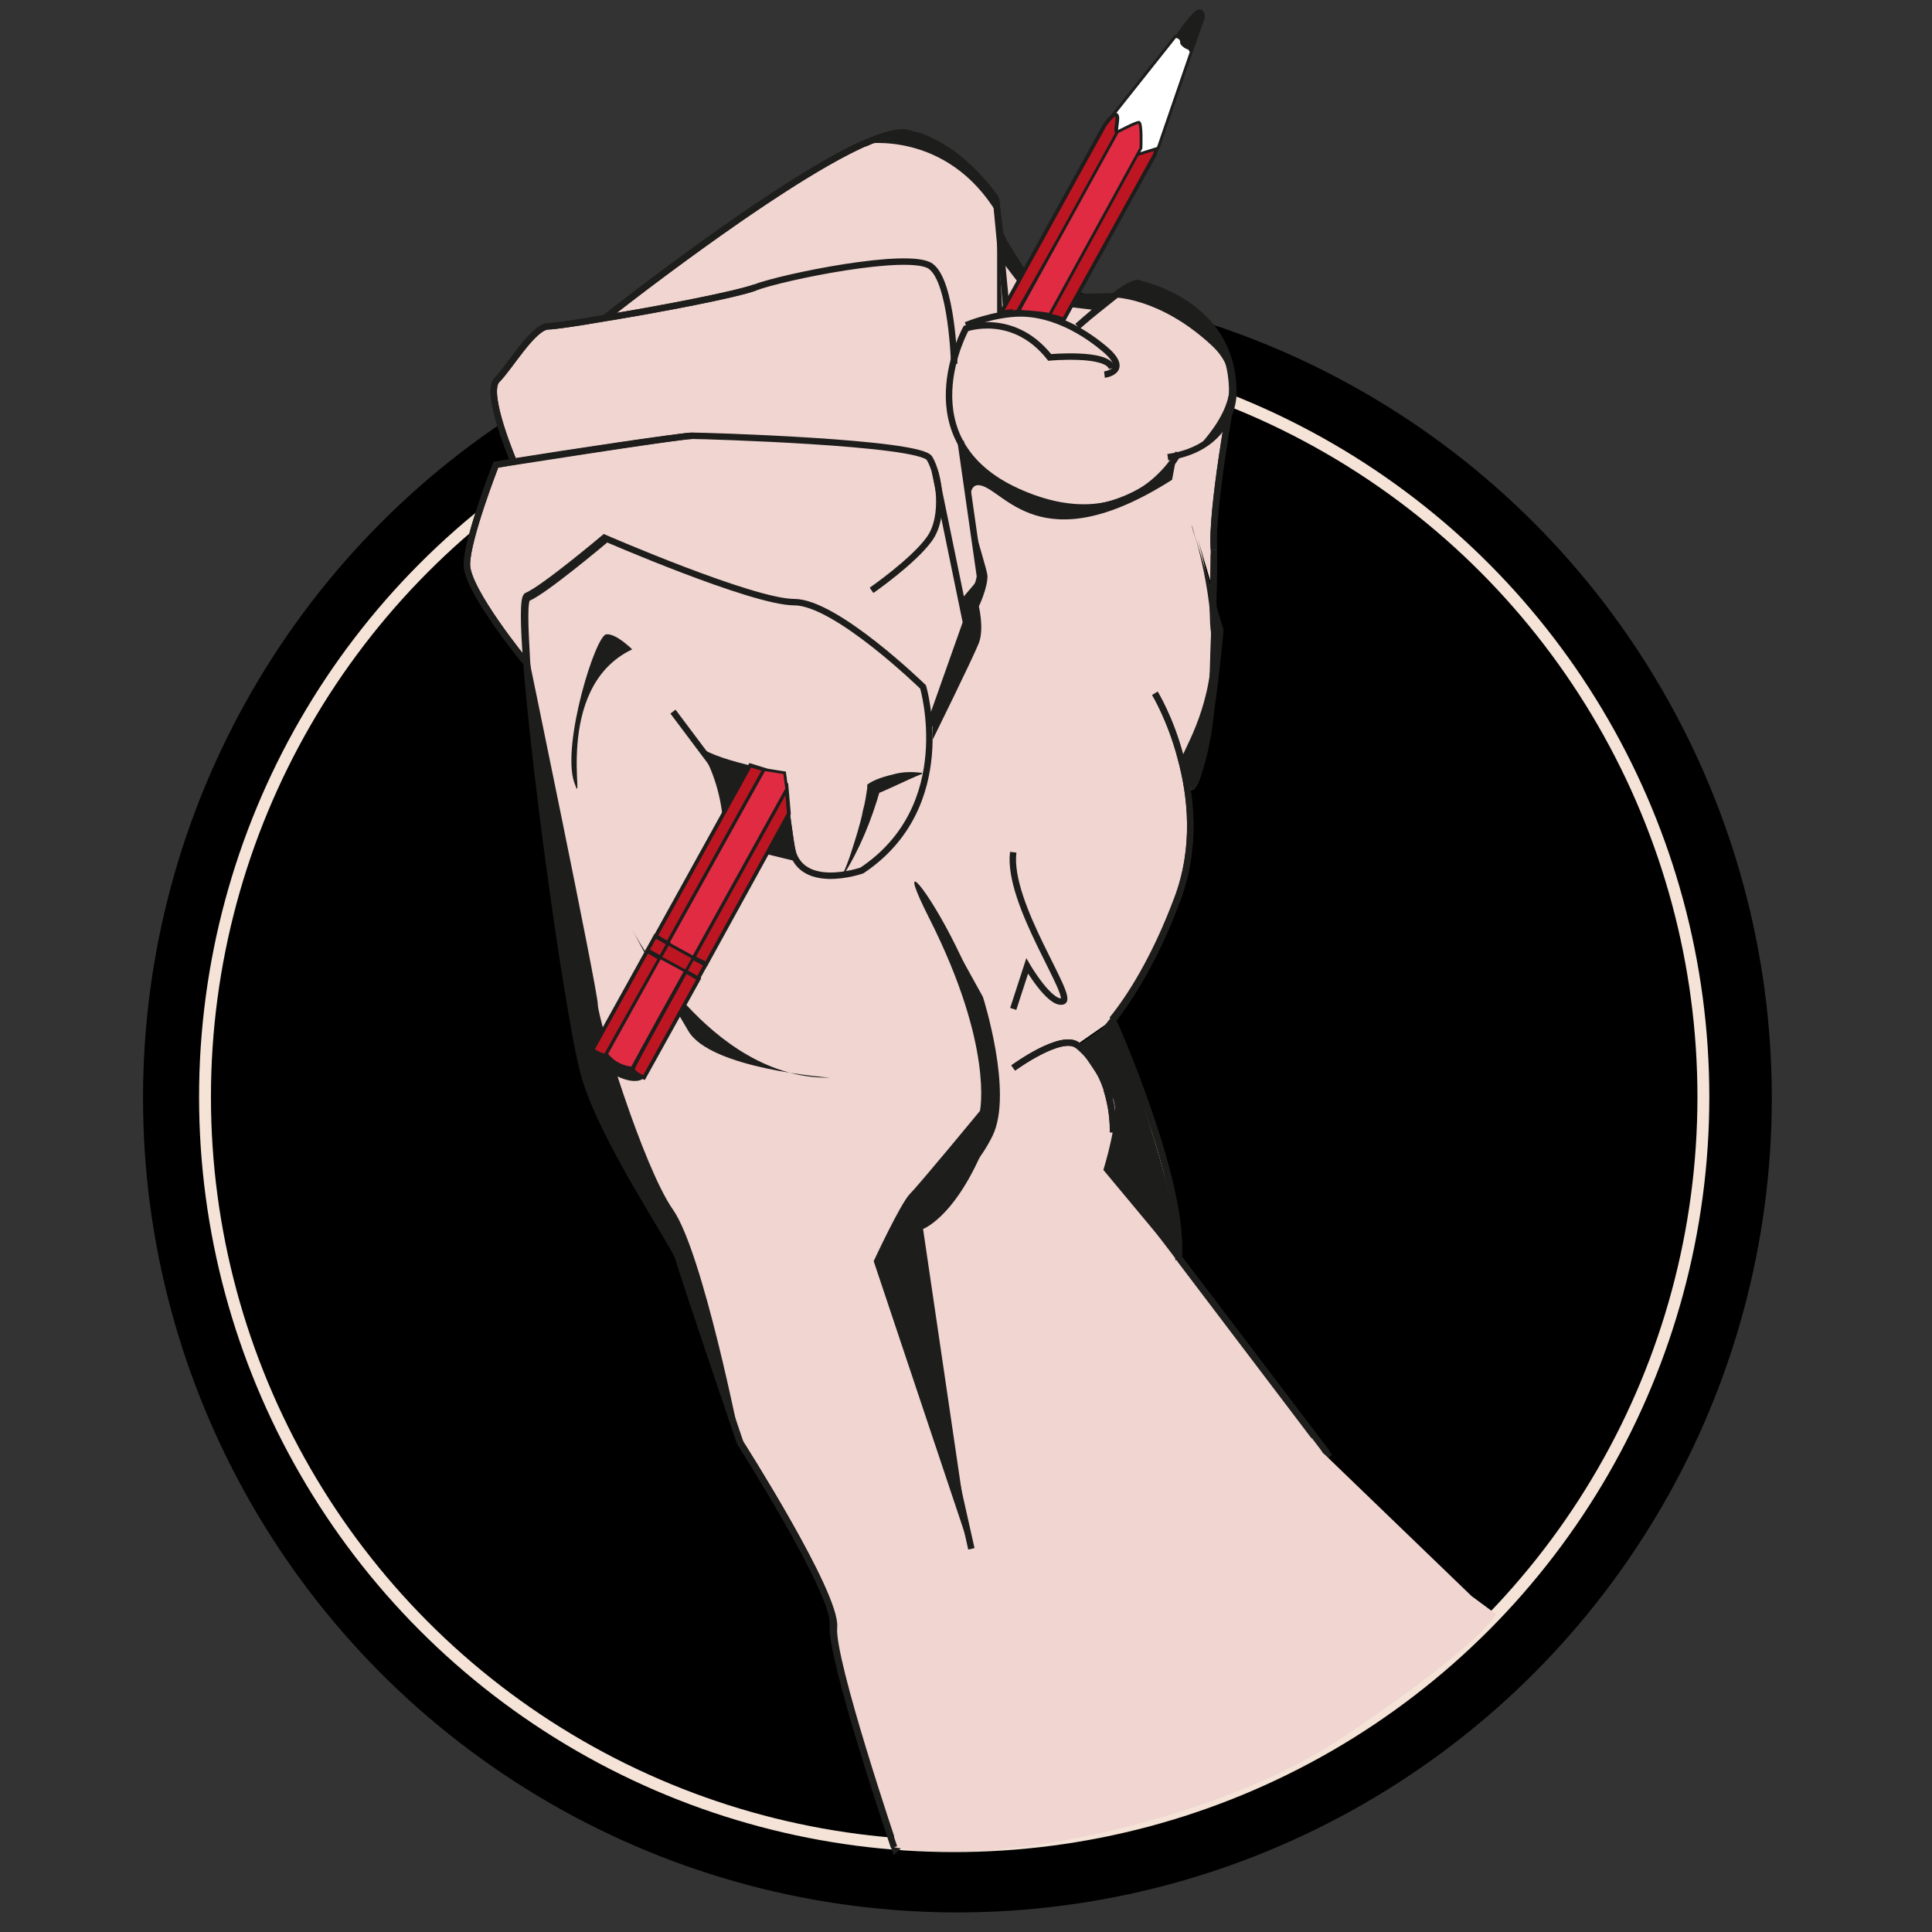 <?xml version="1.0" encoding="utf-8"?>
<!-- Generator: Adobe Illustrator 19.0.0, SVG Export Plug-In . SVG Version: 6.00 Build 0)  -->
<svg version="1.1" id="Calque_1" xmlns="http://www.w3.org/2000/svg" xmlns:xlink="http://www.w3.org/1999/xlink" x="0px" y="0px"
	 viewBox="0 0 180 180" style="enable-background:new 0 0 180 180;" xml:space="preserve">
<rect x="0" y="0" width="180" height="180" fill="#333333" stroke="none"/>
<style type="text/css">
	.st0{stroke:#000000;stroke-width:0.35;stroke-miterlimit:10;}
	.st1{fill:none;stroke:#F4E3D6;stroke-width:1.107;stroke-miterlimit:10;}
	.st2{fill:#F0D5D1;}
	.st3{fill:none;stroke:#1D1D1B;stroke-width:0.599;stroke-miterlimit:10;}
	.st4{fill:#1D1D1B;}
	.st5{fill:#BD1622;stroke:#1D1D1B;stroke-width:0.351;stroke-miterlimit:10;}
	.st6{fill:#FFFFFF;stroke:#1D1D1B;stroke-width:0.263;stroke-miterlimit:10;}
	.st7{fill:#E12B42;stroke:#1D1D1B;stroke-width:0.263;stroke-miterlimit:10;}
	.st8{fill:#1D1D1B;stroke:#1D1D1B;stroke-width:0.263;stroke-miterlimit:10;}
	.st9{fill:#BD1622;stroke:#1D1D1B;stroke-width:0.263;stroke-miterlimit:10;}
</style>
<circle id="XMLID_785_" class="st0" cx="89.2" cy="102.3" r="75.7"/>
<circle id="XMLID_784_" class="st1" cx="88.9" cy="102.2" r="69.8"/>
<g id="XMLID_722_">
	<g id="XMLID_764_">
		<path id="XMLID_15_" class="st2" d="M114.7,36.3c-0.3,3-3.4,5.5-2.7,5.1c1-0.5,2.4-2.7,2.4-2.7C114.6,37.9,114.6,37.1,114.7,36.3z
			 M111,48.9l0.4,1.4C111.2,49.5,111.1,49.1,111,48.9z M49.1,61.6l-0.2,0c0,0-5.4-6.6-5.4-9s2.7-9.3,2.7-9.3s0.6-0.1,1.7-0.3
			c0,0-2.8-6.5-1.6-7.7c1.2-1.2,3.4-5,4.8-5c0.5,0,2.7-0.3,5.4-0.8c0,0,15.7-12.4,24-16.2c0,0,0,0,0,0c0.2,0,7.8-1.3,12.4,6.5
			l-0.1-1.3l0.4,3.3l0.3,2.4l2.9,3.8l5.9,0.7c0.5-0.4,1-0.8,1.5-1.2c0,0,0,0,0,0s4.2-0.1,9.2,4.4c1,0.9,1.5,1.8,1.7,2.7
			c0.1,0.5,0.1,1,0.1,1.6c0.1-0.5,0-1-0.1-1.6c-0.8-5.9-6.7-7.8-8.2-8.2c1.9,0.5,8.7,2.8,8.5,10.3c0,0-2,10.9-1.7,14.4l0,0.5
			c0,1.7,0,3-0.1,4l-1.6-5.4c0.6,2.1,1.5,6.1,1.4,10.1c-0.1,5.8-2.9,9.8-2.8,10.2h0c1,3.6,1.5,8.3-0.3,13.1
			c-2.1,5.6-4.4,9.2-6.1,11.3l0,0l-3.3,2.3c0,0,1.7,2.4,2.7,4.1c0.3,1,0.6,2.3,0.6,3.7c-0.3,1.9-0.9,3.8-0.9,3.8l7,8.4
			c0-0.1,0-0.2,0-0.3l13.8,18.2l-40.3,36.8c0,0-6-17.7-5.7-20.7c0.3-3-8.7-17.1-8.7-17.1s-5.4-15.9-5.7-17.1
			c-0.3-1.2-6.9-10.8-8.7-16.8C53.2,96,49.9,72.8,49.1,61.6z M111,48.8C111,48.8,111,48.8,111,48.8L111,48.8z"/>
		<path id="XMLID_14_" class="st2" d="M114.6,34.7c0.1,0.5,0.2,1.1,0.1,1.6C114.7,35.8,114.6,35.2,114.6,34.7z"/>
		<path id="XMLID_13_" class="st2" d="M114.7,36.3c0,0.8-0.1,1.6-0.3,2.4c0,0-1.4,2.2-2.4,2.7C111.3,41.8,114.3,39.3,114.7,36.3z"/>
		<path id="XMLID_12_" class="st2" d="M113,55.8l0.9,3c0,0-0.5,5.8-1.3,10.1l-0.1,0c0.6-3.1,0.6-6.7,0.6-7.6
			C113.3,57.7,113,60.5,113,55.8z"/>
		<path id="XMLID_11_" class="st2" d="M112.6,68.8L112.6,68.8c-0.4,2.7-1,4.8-1.6,4.8c0,0-0.8-2.5-0.9-2.9
			c-0.1-0.4,2.7-4.4,2.8-10.2c0.1-3.9-0.8-7.9-1.4-10.1l1.6,5.4c0,4.8,0.3,1.9,0.1,5.4C113.1,62.1,113.1,65.7,112.6,68.8z"/>
		<path id="XMLID_10_" class="st2" d="M114.6,34.7c-0.2-0.9-0.7-1.8-1.7-2.7c-5-4.5-9.2-4.4-9.2-4.4l2.3-1.3c0,0,0,0,0.1,0
			c0,0,0.1,0,0.2,0c0,0,0.1,0,0.1,0C107.9,26.9,113.8,28.8,114.6,34.7z"/>
		<path id="XMLID_9_" class="st2" d="M111.4,50.2l-0.4-1.4C111.1,49.1,111.2,49.5,111.4,50.2z"/>
		<path id="XMLID_8_" class="st2" d="M111,48.8L111,48.8C111,48.8,111,48.8,111,48.8z"/>
		<path id="XMLID_7_" class="st2" d="M103.7,105.2c0.2-1.1,0.2-2.2,0-2.7c-0.1-0.3-0.3-0.6-0.5-1c-0.7-2-1.7-3.3-2.7-4.1l3.3-2.3
			l0,0c0,0,0,0,0,0c0.2,0.5,6.2,16.1,6.1,22c0,0.1,0,0.2,0,0.4l-7-8.4C102.8,109.1,103.4,107.1,103.7,105.2z"/>
		<path id="XMLID_6_" class="st2" d="M103.1,27.7L103.1,27.7c-1.5,0-5.5,0.1-6,0L103.1,27.7z"/>
		<path id="XMLID_5_" class="st2" d="M103.1,27.7l-0.9,1.2l-5.9-0.7l-2.9-3.8v-2c0.9,1.4,3.1,5.1,3.6,5.3
			C97.6,27.8,101.6,27.7,103.1,27.7z"/>
		<path id="XMLID_4_" class="st2" d="M100.4,97.4c1,0.8,2.1,2.1,2.7,4.1C102.1,99.9,100.4,97.4,100.4,97.4z"/>
		<path id="XMLID_3_" class="st2" d="M93.4,22.4l3.6,5.3C96.5,27.5,94.3,23.8,93.4,22.4z"/>
		<path id="XMLID_2_" class="st2" d="M92.8,18.6l0.1,1.3c-4.6-7.7-12.2-6.5-12.4-6.5l4.1-1c0.2,0,0.3,0.1,0.4,0.1
			c0.1,0,0.2,0.1,0.3,0.1C89.1,13.9,92.6,18.3,92.8,18.6C92.8,18.6,92.8,18.6,92.8,18.6z"/>
		<path id="XMLID_1_" class="st2" d="M85.1,12.5c-0.1,0-0.3-0.1-0.4-0.1C84.8,12.5,84.9,12.5,85.1,12.5z"/>
	</g>
	<g id="XMLID_744_">
		<path id="XMLID_38_" class="st3" d="M56.4,50.3c0,0-5.7,4.8-7.2,5.4c-0.4,0.1-0.3,2.5-0.1,6c0.8,11.1,4.1,34.4,5.5,38.9
			c1.8,6,8.4,15.6,8.7,16.8c0.3,1.2,5.7,17.1,5.7,17.1s9,14.1,8.7,17.1c-0.3,3,5.7,20.7,5.7,20.7l40.3-36.8l-13.8-18.2l0,0"/>
		<path id="XMLID_37_" class="st3" d="M48.9,61.6c0,0-5.4-6.6-5.4-9s2.7-9.3,2.7-9.3s0.6-0.1,1.7-0.3c4.3-0.7,15.6-2.4,16.6-2.4"/>
		<path id="XMLID_36_" class="st3" d="M47.9,43.1c0,0-2.8-6.5-1.6-7.7c1.2-1.2,3.4-5,4.8-5c0.5,0,2.7-0.3,5.4-0.8
			c5.1-0.8,12.1-2.2,13.8-2.8"/>
		<polyline id="XMLID_35_" class="st3" points="92.8,18.6 93.2,21.9 93.4,24.4 		"/>
		<path id="XMLID_34_" class="st3" d="M85.4,12.6c4.4,1.4,7.2,5.7,7.4,5.9"/>
		<path id="XMLID_33_" class="st3" d="M80.5,13.4c1.8-0.8,3.3-1.2,4.1-1"/>
		<path id="XMLID_32_" class="st3" d="M106.3,26.5c1.9,0.5,8.7,2.8,8.5,10.3"/>
		<path id="XMLID_31_" class="st3" d="M106.1,26.4c0,0,0.1,0,0.2,0"/>
		<path id="XMLID_30_" class="st3" d="M100.4,30.4c0,0,0.8-0.7,1.8-1.5c0.5-0.4,1-0.8,1.5-1.2c1-0.8,2-1.4,2.3-1.3"/>
		<path id="XMLID_29_" class="st3" d="M103.1,27.7c0.3,0,0.5,0,0.6,0c0,0,0,0,0,0"/>
		<path id="XMLID_28_" class="st3" d="M93.1,21.8c0,0,0,0,0.1,0.1"/>
		<path id="XMLID_27_" class="st3" d="M114.8,36.8c0,0-2,10.9-1.7,14.4"/>
		<path id="XMLID_26_" class="st3" d="M113.1,51.7c0,1.7,0,3-0.1,4c0,4.8,0.3,1.9,0.1,5.4c0,0.9-0.1,4.6-0.6,7.6"/>
		<path id="XMLID_25_" class="st3" d="M107.6,64.6c0,0,1.5,2.4,2.4,6c1,3.6,1.5,8.3-0.3,13.1c-2.1,5.6-4.4,9.2-6.1,11.3"/>
		<path id="XMLID_24_" class="st3" d="M103.1,101.5c0.3,1,0.6,2.3,0.6,3.7c0,0.1,0,0.2,0,0.3"/>
		<path id="XMLID_23_" class="st3" d="M94.4,99.5c0,0,4.5-3.3,6-2.1"/>
		<path id="XMLID_22_" class="st3" d="M103.7,95.1c0.2,0.4,6.6,14.8,6.1,22c0,0.1,0,0.2,0,0.3"/>
		<path id="XMLID_21_" class="st3" d="M93.2,21.9c0.1,0.1,0.2,0.3,0.3,0.5v0"/>
		<path id="XMLID_20_" class="st3" d="M56.4,29.6c0,0,15.7-12.4,24-16.2c0,0,0,0,0,0"/>
	</g>
</g>
<path id="XMLID_721_" class="st2" d="M83.3,172.1l0-8l39.2-30.3l0.7,1.5l13.9,13.4l2.3,1.7c-1.8,2.7-9.1,8-14.2,11.4
	c-10.4,7-27.6,10.9-37.1,10.7C85.1,172.5,83.3,172.1,83.3,172.1z"/>
<path id="XMLID_720_" class="st3" d="M83.3,172.1c0,0-6-17.7-5.7-20.7s-8.7-17.1-8.7-17.1s-5.4-15.9-5.7-17.1s-6.9-10.8-8.7-16.8
	c-1.8-6-6.9-44.3-5.4-44.9c1.5-0.6,7.2-5.4,7.2-5.4s13.8,6,17.7,6S86,64,86,64s3.3,11.1-5.7,17.1c0,0-6,2.1-6.6-2.4
	c-0.3-2.3-0.6-4.1-0.8-5.3c-0.2-1-1.2-1.5-2.1-1.1h0c-1.6,0.7-3.5,0.2-4.5-1.2l-3.6-4.8"/>
<path id="XMLID_719_" class="st3" d="M48.9,61.6c0,0-5.4-6.6-5.4-9c0-2.4,2.7-9.3,2.7-9.3s17.1-2.7,18.3-2.7s21.2,0.6,22.1,2.1
	s1.5,5.4,0,7.5c-1.5,2.1-5.4,4.8-5.4,4.8"/>
<polyline id="XMLID_718_" class="st3" points="87.1,43.9 90,58 86.6,67.6 "/>
<path id="XMLID_717_" class="st3" d="M47.9,43.1c0,0-2.8-6.5-1.6-7.7c1.2-1.2,3.4-5,4.8-5c1.4,0,16.6-2.6,19.2-3.6
	c2.6-1,14.4-3.4,16.4-2c2,1.4,2.2,9.1,2.2,9.1"/>
<path id="XMLID_716_" class="st3" d="M56.4,29.6c0,0,23.2-18.4,28.2-17.2c5,1.2,8.2,6.2,8.2,6.2l1,10.6"/>
<path id="XMLID_715_" class="st3" d="M100.4,30.4c0,0,4.6-4.2,5.6-4s9.1,2.2,8.9,10.4c0,0,0,4.9-6.1,5.8"/>
<path id="XMLID_714_" class="st3" d="M90,30.6"/>
<path id="XMLID_713_" class="st3" d="M109.8,42.2c0,0-4.4,8.4-15,3.6S90,30.6,90,30.6s4.4-1.6,7.8,2.7c0,0,5.4-0.5,5.8,1"/>
<path id="XMLID_712_" class="st3" d="M102.9,34.9c0,0,2.5-0.3,0-2.4c-2.5-2.1-5.3-3.3-7.8-3.3c-2.5,0-5.1,1.1-5.1,1.1"/>
<path id="XMLID_711_" class="st3" d="M93.1,21.8c0,0,3.3,5.6,4,5.8c0.6,0.2,6.6,0,6.6,0"/>
<path id="XMLID_710_" class="st3" d="M114.8,36.8c0,0-2,10.8-1.7,14.4"/>
<path id="XMLID_709_" class="st3" d="M113.1,51.2c-0.2,10,0.2,4.3,0,8.6c-0.1,1.4,0,10.9-2.1,13.1"/>
<path id="XMLID_708_" class="st3" d="M107.6,64.6c0,0,5.7,9.5,2.1,19.2c-3.6,9.7-8.1,13.6-8.1,13.6"/>
<path id="XMLID_707_" class="st3" d="M86.6,84.5l4.7,8.5c0,0,2.8,8.8,0.9,12.7s-6.4,7.5-6.4,7.5l-0.9,6.1l5.6,25"/>
<path id="XMLID_706_" class="st3" d="M94.4,99.5c0,0,4.5-3.3,6-2.1s3.3,3.7,3.3,8.1"/>
<path id="XMLID_705_" class="st3" d="M94.4,94l1.3-4c0,0,2.1,3.6,3.3,3.3s-5.2-9.1-4.6-13.9"/>
<path id="XMLID_704_" class="st3" d="M103.7,95.1c0,0,6.8,15.2,6.1,22.3"/>
<line id="XMLID_703_" class="st3" x1="103.7" y1="109.1" x2="123.6" y2="135.3"/>
<path id="XMLID_702_" class="st3" d="M89.5,41.1l1.8,12.6c0,0-0.2,1.6-1.2,2"/>
<path id="XMLID_701_" class="st4" d="M58.9,86.6c0,0,7.2,14,18.4,13.8c0,0-11.2-0.8-13.2-4.4C62,92.5,58.9,86.6,58.9,86.6z"/>
<path id="XMLID_700_" class="st4" d="M111,48.8l3,9.9c0,0-1.3,14.9-3,14.9c0,0-0.8-2.5-0.9-2.9c-0.1-0.4,2.7-4.4,2.8-10.2
	S111,48.8,111,48.8z"/>
<path id="XMLID_699_" class="st4" d="M49,60c0,0,6.7,32.3,6.7,33.6c0,1.3,4.2,15.1,7,19.1c2.8,4,6.3,21.8,6.3,21.8l-5.7-17.1
	c0,0-8.3-14.4-9-17.9S47.9,61.3,49,60z"/>
<path id="XMLID_698_" class="st4" d="M58.9,60.5c0,0-1.5-1.5-2.4-1.4c-1,0-4.2,10.3-3,13.8C54.7,76.3,51.3,64.1,58.9,60.5z"/>
<path id="XMLID_697_" class="st4" d="M103.6,27.7l2.3-1.3c0,0,10.5,2.1,8.4,12.4c0,0-1.4,2.2-2.4,2.7s5.8-5,0.9-9.4
	C107.9,27.6,103.6,27.7,103.6,27.7z"/>
<polygon id="XMLID_696_" class="st4" points="93.4,22.4 93.4,24.4 96.3,28.2 102.1,28.9 103.1,27.7 97,27.7 "/>
<path id="XMLID_695_" class="st4" d="M84.6,12.4c4.1,0.9,8.2,6.2,8.2,6.2l0.6,10.6h-0.5v-9.3c-4.7-7.8-12.4-6.5-12.4-6.5L84.6,12.4z
	"/>
<path id="XMLID_694_" class="st4" d="M100.4,97.4l3.3-2.3c0,0,6.5,16.7,6.1,22.3l-7-8.4c0,0,1.6-5.1,0.9-6.6
	C102.9,101.1,100.4,97.4,100.4,97.4z"/>
<path id="XMLID_693_" class="st4" d="M90.4,144.4l-9-26.9c0,0,2.5-5.4,3.4-6.3c0.9-0.9,6.5-7.7,6.5-7.7s1.3-6-4.7-17.9
	c-6-11.8,9.2,9.5,5.9,19.1c-2.9,8.5-6.5,9.8-6.5,9.8L90.4,144.4z"/>
<path id="XMLID_692_" class="st4" d="M67.4,78.6c0.3-6.9-3.7-10.8-2.5-9.3c1.1,1.5,8.3,2.7,8.3,2.7s0.6,6.7,1.2,8.3"/>
<path id="XMLID_691_" class="st4" d="M109.2,44.7l0.3-1.6c-11.1,9.9-19.8-1.6-19.8-1.6l1.6,12.3l-1.7,2L90,58l-3.1,8.6v2.3
	c0,0,3.8-7.7,4.3-9s0-3.4,0-3.4s0.8-1.7,0.8-2.8c0-1-3-8.6-0.8-8.5C93.5,45.4,96.8,52.6,109.2,44.7z"/>
<g id="XMLID_688_">
	<path id="XMLID_46_" class="st4" d="M78.5,81.5c0.6-1.3,1-2.7,1.4-4c0.2-0.7,0.4-1.4,0.5-2c0.2-0.7,0.3-1.4,0.4-2.1l0-0.3l0.3-0.2
		c0.7-0.4,1.5-0.6,2.3-0.8c0.8-0.2,1.6-0.2,2.5-0.1l0,0.1c-1.5,0.6-2.8,1.3-4.3,1.9l0.4-0.4c-0.8,2.8-1.9,5.5-3.4,7.9L78.5,81.5z"/>
</g>
<path id="XMLID_687_" class="st5" d="M99.1,29.8l8.5-15.4c0,0,0.4-1.3,0.1-1.2c-0.3,0.1-1.5,0.8-1.5,0.7c0-0.2-8.5,15.5-8.5,15.5
	S98.6,29.5,99.1,29.8z"/>
<polygon id="XMLID_686_" class="st5" points="65.8,89.8 73.5,75.8 73.3,73.5 64.6,89.2 "/>
<rect id="XMLID_685_" x="64.1" y="89.5" transform="matrix(-0.485 0.875 -0.875 -0.485 175.141 77.212)" class="st5" width="1.5" height="1.4"/>
<path id="XMLID_684_" class="st6" d="M103.7,10.7l5.8-7.3c0,0,0.6,0,0.6,0.6c0,0,0.2,0.4,0.7,0.5l0.2,0.3l-3.1,9l-3.2,1l-1.1-3.5
	L103.7,10.7z"/>
<path id="XMLID_683_" class="st5" d="M93.3,29.1l9.6-17.4c0,0,0.8-1.2,1.1-1c0.3,0.2-0.2,1.6,0.1,1.6c0.3,0-9.2,16.6-9.2,16.6
	S94.2,29,93.3,29.1z"/>
<path id="XMLID_682_" class="st7" d="M97.8,29.3l8.5-15.5c0,0,0.1-2.4-0.2-2.4c-0.3,0-2,0.9-2,0.9L94.9,29
	C94.9,29,96.9,29.1,97.8,29.3z"/>
<path id="XMLID_681_" class="st8" d="M109.7,3.3c0,0,1.6-2.4,2.1-2.3c0.4,0.1,0.3,0.7,0.3,0.7L111,4.8l-0.2-0.3c0,0-0.7-0.3-0.7-0.5
	C110.2,3.7,110,3.3,109.7,3.3z"/>
<polygon id="XMLID_680_" class="st5" points="69.9,71.3 61.1,87.2 62.2,87.9 71.2,71.7 "/>
<polygon id="XMLID_679_" class="st7" points="64.6,89.2 73.3,73.5 73.1,72 71.2,71.7 62.2,87.9 "/>
<rect id="XMLID_678_" x="60.5" y="87.5" transform="matrix(0.485 -0.875 0.875 0.485 -45.587 99.041)" class="st5" width="1.5" height="1.4"/>
<rect id="XMLID_677_" x="62.3" y="87.8" transform="matrix(-0.485 0.875 -0.875 -0.485 171.643 77.303)" class="st9" width="1.5" height="2.7"/>
<path id="XMLID_676_" class="st5" d="M60.3,88.6l-5.1,9.2c0,0,1.1,0.8,1.3,0.4c0.2-0.4,5-8.9,5-8.9L60.3,88.6z"/>
<path id="XMLID_675_" class="st7" d="M63.9,90.5l-5,9c0,0-1.4,0-2.4-1.3l5-9L63.9,90.5z"/>
<path id="XMLID_674_" class="st5" d="M63.9,90.5l1.2,0.7l-5.1,9.2c0,0-1.2-0.5-1-0.9C59.1,99.1,63.9,90.5,63.9,90.5z"/>
<path id="XMLID_673_" class="st4" d="M55.2,97.8c0,0-0.5,0.9,1.6,2.1c2,1.2,3,0.8,3.2,0.5c0,0-1.2-0.5-1-0.8
	c0.1-0.3-1.1,0.2-2.4-1.3C56.5,98.3,56.1,98.4,55.2,97.8z"/>
</svg>
